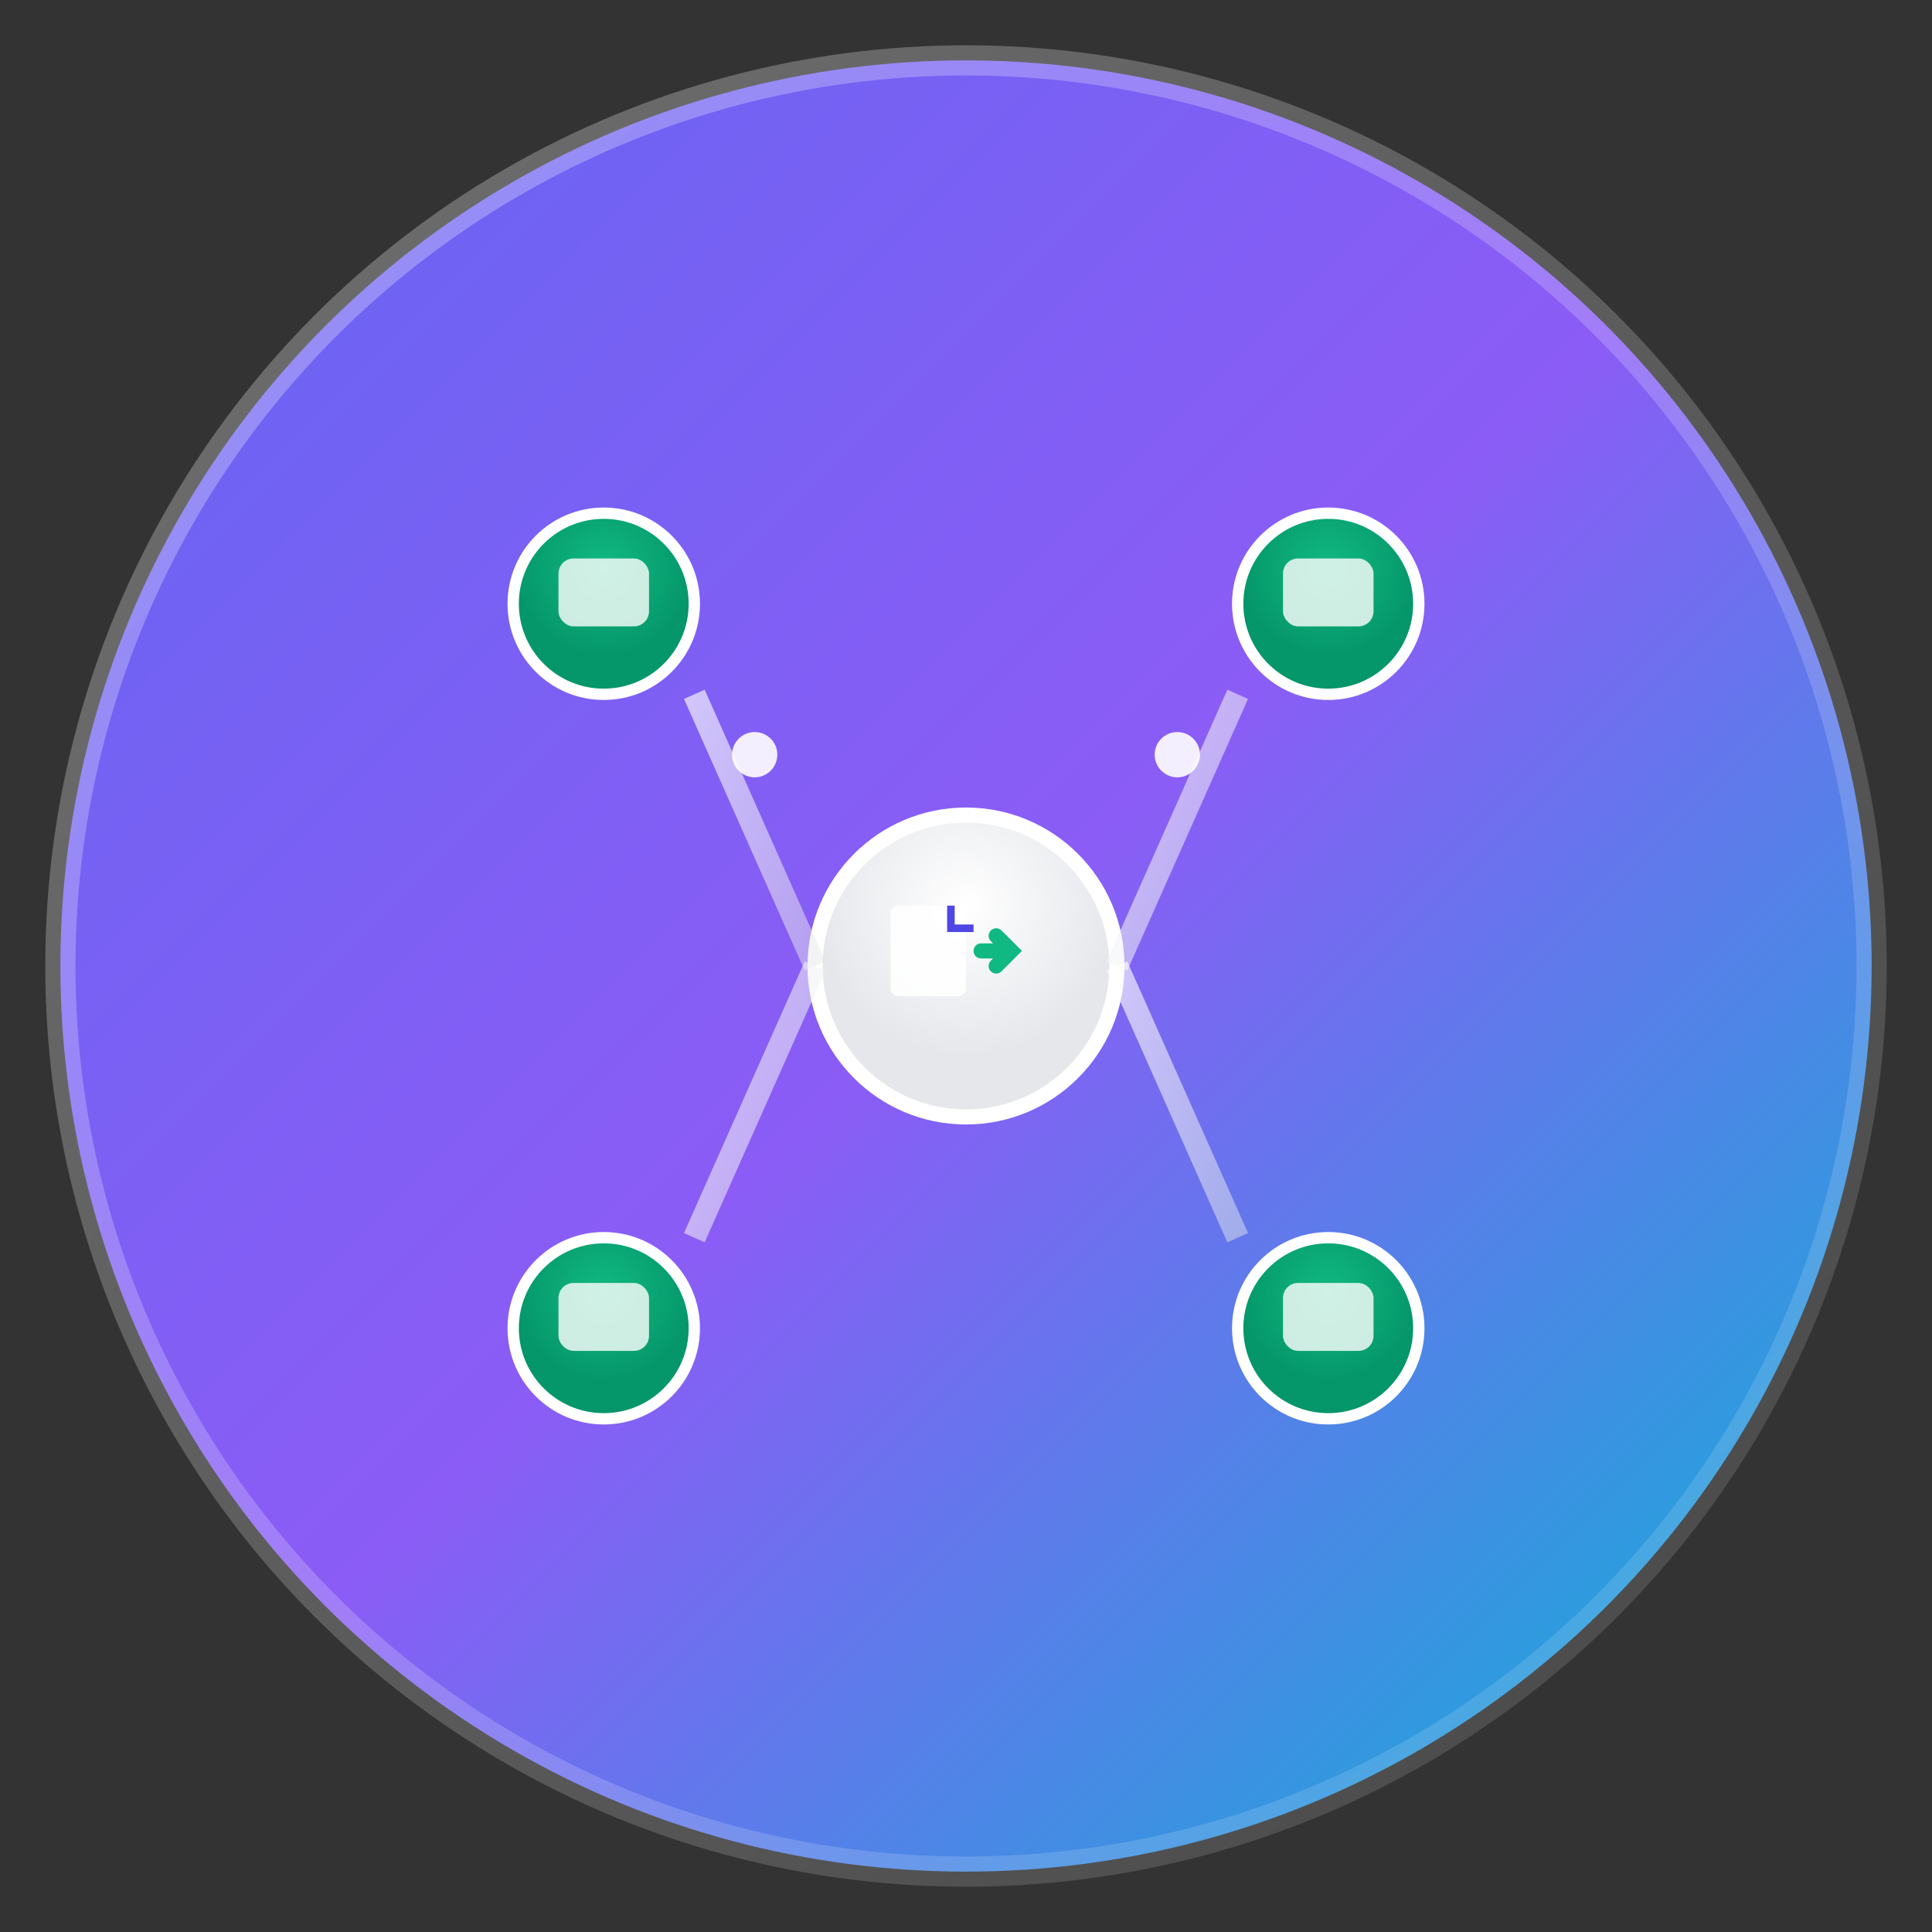 <svg width="256" height="256" viewBox="0 0 256 256" fill="none" xmlns="http://www.w3.org/2000/svg">
  <rect x="0" y="0" width="256" height="256" fill="#333333" stroke="none"/>
  <!-- 背景圆形 -->
  <circle cx="128" cy="128" r="120" fill="url(#backgroundGradient)" stroke="url(#borderGradient)" stroke-width="4"/>
  
  <!-- 中央网络节点 -->
  <circle cx="128" cy="128" r="20" fill="url(#centerGradient)" stroke="#ffffff" stroke-width="2"/>
  
  <!-- 周围设备节点 -->
  <!-- 设备1 - 左上 -->
  <circle cx="80" cy="80" r="12" fill="url(#deviceGradient)" stroke="#ffffff" stroke-width="1.5"/>
  <rect x="74" y="74" width="12" height="9" rx="2" fill="#ffffff" opacity="0.8"/>
  
  <!-- 设备2 - 右上 -->
  <circle cx="176" cy="80" r="12" fill="url(#deviceGradient)" stroke="#ffffff" stroke-width="1.5"/>
  <rect x="170" y="74" width="12" height="9" rx="2" fill="#ffffff" opacity="0.8"/>
  
  <!-- 设备3 - 左下 -->
  <circle cx="80" cy="176" r="12" fill="url(#deviceGradient)" stroke="#ffffff" stroke-width="1.5"/>
  <rect x="74" y="170" width="12" height="9" rx="2" fill="#ffffff" opacity="0.8"/>
  
  <!-- 设备4 - 右下 -->
  <circle cx="176" cy="176" r="12" fill="url(#deviceGradient)" stroke="#ffffff" stroke-width="1.5"/>
  <rect x="170" y="170" width="12" height="9" rx="2" fill="#ffffff" opacity="0.8"/>
  
  <!-- 连接线 -->
  <line x1="108" y1="128" x2="92" y2="92" stroke="url(#lineGradient)" stroke-width="3" opacity="0.8"/>
  <line x1="148" y1="128" x2="164" y2="92" stroke="url(#lineGradient)" stroke-width="3" opacity="0.8"/>
  <line x1="108" y1="128" x2="92" y2="164" stroke="url(#lineGradient)" stroke-width="3" opacity="0.8"/>
  <line x1="148" y1="128" x2="164" y2="164" stroke="url(#lineGradient)" stroke-width="3" opacity="0.8"/>
  
  <!-- 传输动画点 -->
  <circle cx="100" cy="100" r="3" fill="#ffffff" opacity="0.9">
    <animateMotion dur="2s" repeatCount="indefinite">
      <path d="M 0,0 L 28,28 L 0,0"/>
    </animateMotion>
  </circle>
  
  <circle cx="156" cy="100" r="3" fill="#ffffff" opacity="0.9">
    <animateMotion dur="2.5s" repeatCount="indefinite">
      <path d="M 0,0 L -28,28 L 0,0"/>
    </animateMotion>
  </circle>
  
  <!-- 文件传输图标 -->
  <g transform="translate(118, 118)">
    <!-- 文件图标 -->
    <rect x="0" y="2" width="10" height="12" rx="1" fill="#ffffff" opacity="0.9"/>
    <path d="M8 2 L8 5 L11 5" stroke="#4f46e5" stroke-width="1" fill="none"/>
    
    <!-- 箭头 -->
    <path d="M12 8 L16 8 M14 6 L16 8 L14 10" stroke="#10b981" stroke-width="2" fill="none" stroke-linecap="round"/>
  </g>
  
  <!-- 渐变定义 -->
  <defs>
    <!-- 背景渐变 -->
    <linearGradient id="backgroundGradient" x1="0%" y1="0%" x2="100%" y2="100%">
      <stop offset="0%" style="stop-color:#6366f1;stop-opacity:1" />
      <stop offset="50%" style="stop-color:#8b5cf6;stop-opacity:1" />
      <stop offset="100%" style="stop-color:#06b6d4;stop-opacity:1" />
    </linearGradient>
    
    <!-- 边框渐变 -->
    <linearGradient id="borderGradient" x1="0%" y1="0%" x2="100%" y2="100%">
      <stop offset="0%" style="stop-color:#ffffff;stop-opacity:0.3" />
      <stop offset="100%" style="stop-color:#ffffff;stop-opacity:0.1" />
    </linearGradient>
    
    <!-- 中心节点渐变 -->
    <radialGradient id="centerGradient" cx="50%" cy="30%">
      <stop offset="0%" style="stop-color:#ffffff;stop-opacity:1" />
      <stop offset="100%" style="stop-color:#e5e7eb;stop-opacity:1" />
    </radialGradient>
    
    <!-- 设备节点渐变 -->
    <radialGradient id="deviceGradient" cx="50%" cy="30%">
      <stop offset="0%" style="stop-color:#10b981;stop-opacity:1" />
      <stop offset="100%" style="stop-color:#059669;stop-opacity:1" />
    </radialGradient>
    
    <!-- 连接线渐变 -->
    <linearGradient id="lineGradient" x1="0%" y1="0%" x2="100%" y2="100%">
      <stop offset="0%" style="stop-color:#ffffff;stop-opacity:0.8" />
      <stop offset="100%" style="stop-color:#e5e7eb;stop-opacity:0.6" />
    </linearGradient>
  </defs>
</svg> 